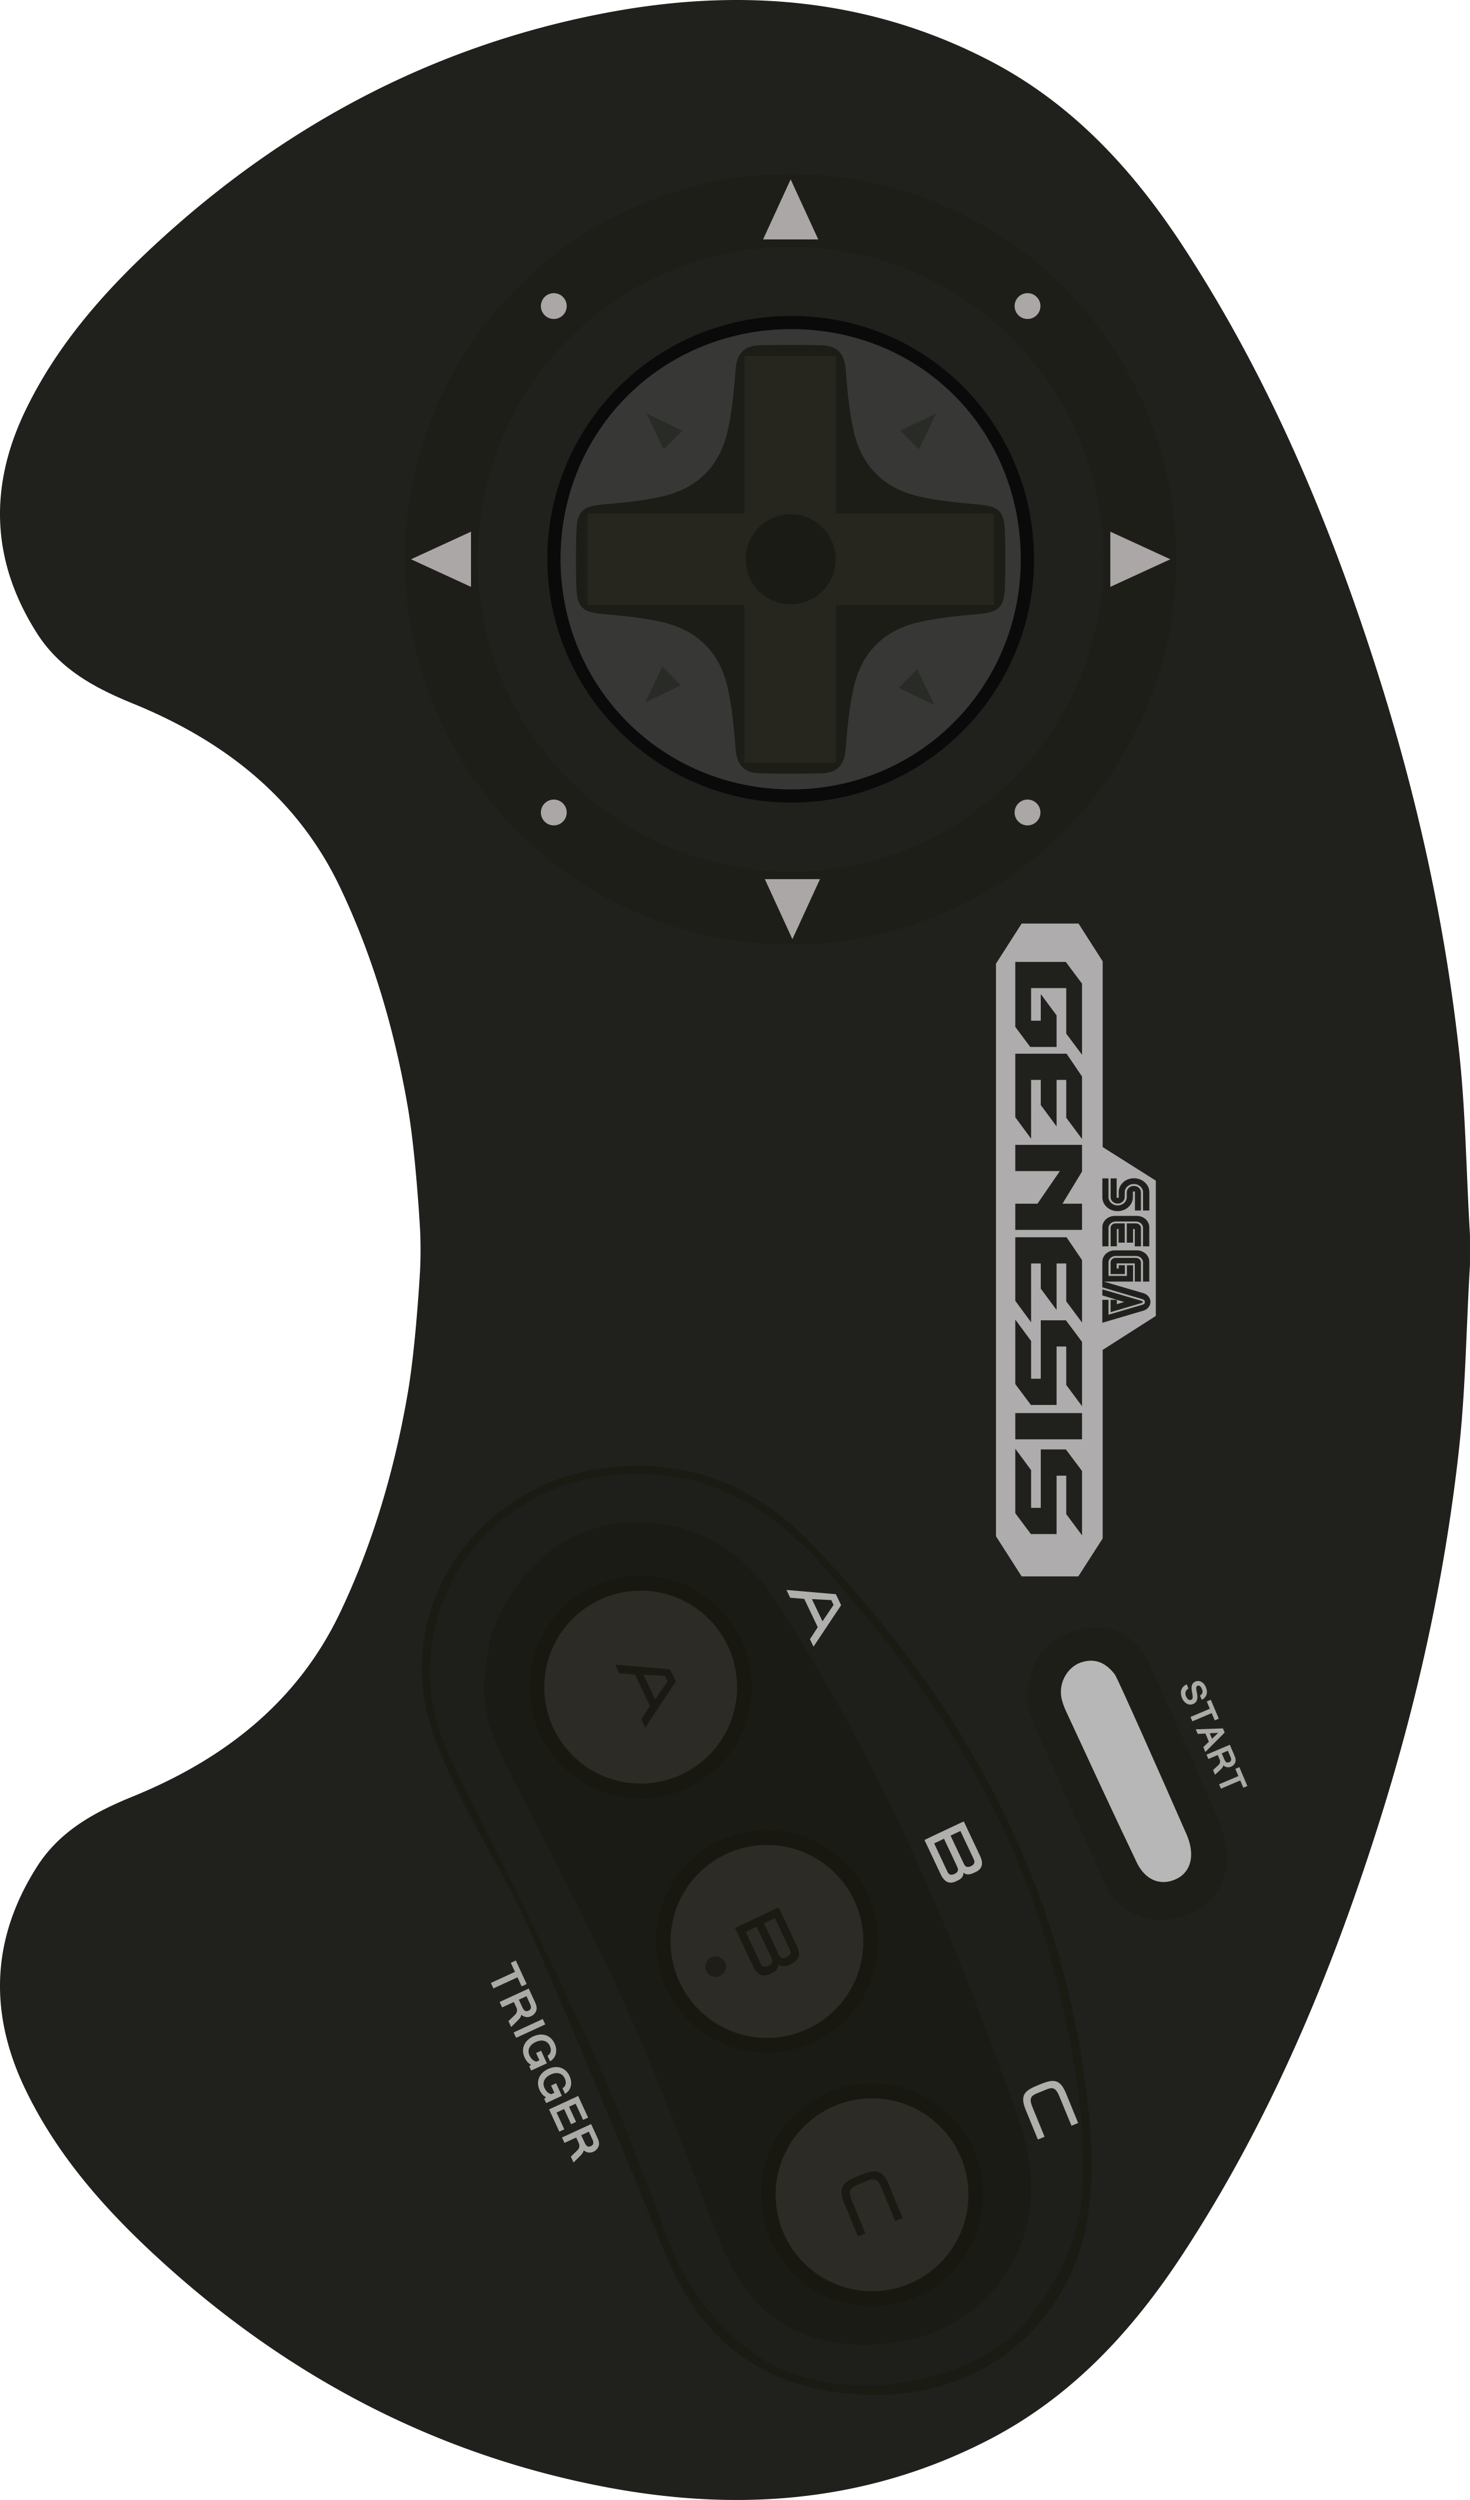 <?xml version="1.0" encoding="UTF-8" standalone="no"?>
<svg
   xmlns:dc="http://purl.org/dc/elements/1.1/"
   xmlns:cc="http://creativecommons.org/ns#"
   xmlns:rdf="http://www.w3.org/1999/02/22-rdf-syntax-ns#"
   xmlns:svg="http://www.w3.org/2000/svg"
   xmlns="http://www.w3.org/2000/svg"
   xmlns:sodipodi="http://sodipodi.sourceforge.net/DTD/sodipodi-0.dtd"
   xmlns:inkscape="http://www.inkscape.org/namespaces/inkscape"
   viewBox="0 0 151.729 257.877"
   version="1.1"
   id="svg92"
   sodipodi:docname="controller.svg"
   width="151.729"
   height="257.877"
   inkscape:version="0.92.4 5da689c313, 2019-01-14">
  <defs
     id="defs96" />
  <sodipodi:namedview
     pagecolor="#ffffff"
     bordercolor="#666666"
     borderopacity="1"
     objecttolerance="10"
     gridtolerance="10"
     guidetolerance="10"
     inkscape:pageopacity="0"
     inkscape:pageshadow="2"
     inkscape:window-width="640"
     inkscape:window-height="480"
     id="namedview94"
     showgrid="false"
     inkscape:zoom="0.91517565"
     inkscape:cx="75.864387"
     inkscape:cy="128.93985"
     inkscape:window-x="0"
     inkscape:window-y="0"
     inkscape:window-maximized="0"
     inkscape:current-layer="svg92" />
  <path
     d="m 43.364,130.934 a 45.084,45.084 0 0 0 0,-3.994 c 0,0 -0.421,-7.81 -1.276,-12.76 -1.346,-7.816 -3.565,-15.48 -6.999,-22.671 -4.427,-9.283 -12.056,-15.142 -21.375,-18.939 -3.943,-1.609 -7.533,-3.535 -9.898,-7.246 -4.745,-7.458 -4.982,-15.148 -1.175,-23.019 3.242,-6.711 8.083,-12.208 13.499,-17.195 13.201,-12.168 28.525,-20.351 46.199,-23.745 13.675,-2.627 27.022,-1.689 39.654,4.811 8.572,4.407 14.85,11.204 20.049,19.126 8.96,13.66 15.213,28.565 20.145,44.061 4.069,12.778 6.959,25.832 8.421,39.16 0.671,6.132 0.731,12.334 1.099,18.501 l 0.017,0.296 c 0.006,0.89 0.006,2.347 0,3.237 l -0.017,0.296 c -0.368,6.167 -0.429,12.369 -1.099,18.501 -1.462,13.327 -4.352,26.382 -8.421,39.16 -4.932,15.495 -11.184,30.401 -20.145,44.061 -5.199,7.922 -11.477,14.719 -20.049,19.126 -12.631,6.5 -25.979,7.438 -39.654,4.811 -17.674,-3.394 -32.998,-11.577 -46.199,-23.745 -5.416,-4.987 -10.256,-10.483 -13.499,-17.195 -3.807,-7.871 -3.57,-15.561 1.175,-23.019 2.365,-3.711 5.955,-5.637 9.898,-7.246 9.318,-3.797 16.948,-9.656 21.375,-18.939 3.434,-7.191 5.653,-14.855 6.999,-22.671 0.856,-4.953 1.276,-12.763 1.276,-12.763 z"
     id="path2"
     inkscape:connector-curvature="0"
     style="fill:#20211d" />
  <path
     d="m 112.264,228.67 c 0.761,-4.851 0.333,-9.636 -0.338,-14.447 -3.015,-21.617 -13.267,-39.538 -28.207,-55.013 -6.006,-6.222 -13.221,-9.041 -22.066,-7.665 -11.714,1.815 -20.008,12.767 -17.739,24.38 0.63,3.227 2.143,6.338 3.595,9.339 2.214,4.594 5.012,8.925 7.054,13.589 4.821,11.013 9.434,22.121 13.947,33.26 3.999,9.858 10.811,14.714 21.476,14.915 11.487,0.219 20.534,-7.269 22.278,-18.358 z m -41.988,5.335 a 13.053,13.053 0 0 1 -0.731,-1.563 c -2.521,-6.404 -4.785,-12.914 -7.609,-19.176 -4.049,-8.996 -8.466,-17.825 -12.878,-26.654 -2.259,-4.518 -4.705,-8.865 -4.664,-14.174 0.086,-10.675 7.977,-19.076 18.622,-20.24 9.263,-1.014 16.171,2.92 21.99,9.445 9.091,10.191 16.882,21.229 21.531,34.243 2.309,6.48 5.365,18.783 5.214,27.159 0.313,5.91 -1.583,11.109 -5.733,16.338 -3.373,4.251 -9.893,6.132 -14.835,6.631 -0.368,0.035 -0.736,0.05 -1.104,0.05 -5.488,-0.028 -13.51,-0.759 -19.803,-12.059 z"
     id="path4"
     inkscape:connector-curvature="0"
     style="fill:#1a1b13" />
  <path
     d="m 90.077,246.062 c -5.486,-0.025 -13.509,-0.756 -19.802,-12.056 a 13.053,13.053 0 0 1 -0.731,-1.563 c -2.521,-6.404 -4.785,-12.914 -7.609,-19.176 -4.049,-8.996 -8.466,-17.825 -12.878,-26.654 -2.259,-4.518 -4.705,-8.865 -4.664,-14.174 0.086,-10.675 7.977,-19.076 18.622,-20.24 9.263,-1.014 16.171,2.92 21.99,9.445 9.091,10.191 16.882,21.229 21.531,34.243 2.309,6.48 5.365,18.783 5.214,27.159 0.313,5.91 -1.583,11.109 -5.733,16.338 -3.373,4.251 -9.893,6.132 -14.835,6.631 -0.368,0.031 -0.736,0.047 -1.105,0.047 z"
     id="path6"
     inkscape:connector-curvature="0"
     style="fill:#1e1f1a" />
  <path
     d="m 114.135,194.488 c -2.657,-5.718 -5.169,-11.507 -7.685,-17.291 -0.338,-0.777 -0.363,-1.689 -0.434,-2.027 0.035,-3.807 2.163,-6.364 5.456,-7.09 3.232,-0.711 5.794,0.514 7.216,3.651 2.441,5.375 4.861,10.766 7.16,16.206 2.083,4.926 -0.081,9.258 -4.836,9.999 -2.863,0.449 -5.652,-0.801 -6.877,-3.448 z"
     id="path8"
     inkscape:connector-curvature="0"
     style="fill:#1e1e18" />
  <path
     d="m 121.59,193.731 c -1.544,0.835 -3.372,0.457 -4.389,-1.892 -2.428,-5.075 -4.786,-10.185 -7.153,-15.29 -0.223,-0.482 -0.419,-0.997 -0.506,-1.517 -0.25,-1.496 0.65,-3.079 2.031,-3.547 1.472,-0.499 2.623,0.07 3.506,1.253 0.277,0.371 5.064,11.155 7.236,16.127 1.324,2.77 0.319,4.301 -0.725,4.866 z"
     id="path10"
     inkscape:connector-curvature="0"
     style="fill:#b7b7b7" />
  <g
     id="g14"
     style="fill:#acaaa8"
     transform="translate(3.8885729e-4,-1.5293964e-4)">
    <path
       d="m 122.017,175.175 a 1.501,1.501 0 0 1 -0.124,-0.48 0.956,0.956 0 0 1 0.052,-0.402 0.84,0.84 0 0 1 0.203,-0.32 c 0.092,-0.092 0.204,-0.168 0.337,-0.229 l 0.185,0.436 a 0.619,0.619 0 0 0 -0.197,0.156 0.605,0.605 0 0 0 -0.101,0.197 0.609,0.609 0 0 0 -0.015,0.222 c 0.01,0.076 0.032,0.153 0.064,0.229 a 0.882,0.882 0 0 0 0.106,0.191 0.652,0.652 0 0 0 0.128,0.129 0.36,0.36 0 0 0 0.142,0.057 0.29,0.29 0 0 0 0.147,-0.021 c 0.05,-0.021 0.087,-0.051 0.112,-0.088 0.025,-0.037 0.041,-0.088 0.046,-0.15 a 0.938,0.938 0 0 0 -0.009,-0.231 4.679,4.679 0 0 0 -0.059,-0.335 2.41,2.41 0 0 1 -0.043,-0.4 0.957,0.957 0 0 1 0.04,-0.307 0.573,0.573 0 0 1 0.132,-0.223 0.66,0.66 0 0 1 0.23,-0.152 0.652,0.652 0 0 1 0.306,-0.056 0.695,0.695 0 0 1 0.298,0.086 0.978,0.978 0 0 1 0.263,0.217 c 0.081,0.093 0.148,0.206 0.205,0.339 0.058,0.137 0.094,0.271 0.104,0.4 a 0.945,0.945 0 0 1 -0.036,0.363 0.823,0.823 0 0 1 -0.176,0.303 0.933,0.933 0 0 1 -0.316,0.224 l -0.183,-0.432 c 0.261,-0.147 0.328,-0.372 0.201,-0.671 -0.062,-0.146 -0.135,-0.247 -0.216,-0.304 -0.081,-0.057 -0.166,-0.066 -0.252,-0.03 a 0.183,0.183 0 0 0 -0.08,0.064 0.259,0.259 0 0 0 -0.036,0.111 0.67,0.67 0 0 0 0,0.168 c 0.007,0.065 0.019,0.144 0.038,0.232 0.016,0.079 0.029,0.16 0.044,0.242 0.015,0.084 0.024,0.167 0.03,0.25 0.005,0.084 0.003,0.166 -0.006,0.244 a 0.789,0.789 0 0 1 -0.062,0.226 0.618,0.618 0 0 1 -0.134,0.192 0.705,0.705 0 0 1 -0.229,0.146 0.761,0.761 0 0 1 -0.333,0.063 0.8,0.8 0 0 1 -0.318,-0.09 0.98,0.98 0 0 1 -0.278,-0.223 1.346,1.346 0 0 1 -0.21,-0.343 z m 3.367,2.283 -0.318,-0.748 -1.993,0.846 -0.191,-0.451 1.993,-0.846 -0.316,-0.746 0.415,-0.176 0.826,1.945 z m -0.969,3.26 -0.213,-0.501 0.577,-0.557 -0.358,-0.842 -0.795,0.041 -0.202,-0.476 2.801,-0.097 0.182,0.428 z m 0.687,-1.358 0.64,-0.616 -0.881,0.048 z m 0.309,3.705 -0.205,-0.484 0.558,-0.508 a 0.526,0.526 0 0 0 0.155,-0.258 0.487,0.487 0 0 0 -0.023,-0.299 l -0.205,-0.482 -0.968,0.411 -0.191,-0.449 2.408,-1.022 0.458,1.079 c 0.027,0.064 0.053,0.126 0.074,0.186 a 0.868,0.868 0 0 1 0.066,0.351 0.648,0.648 0 0 1 -0.1,0.33 0.676,0.676 0 0 1 -0.101,0.13 0.9,0.9 0 0 1 -0.27,0.185 0.71,0.71 0 0 1 -0.79,-0.136 0.896,0.896 0 0 1 -0.264,0.408 z m 0.694,-2.208 0.253,0.598 c 0.034,0.081 0.068,0.147 0.104,0.2 a 0.382,0.382 0 0 0 0.115,0.118 0.251,0.251 0 0 0 0.134,0.038 0.454,0.454 0 0 0 0.161,-0.039 c 0.107,-0.045 0.172,-0.111 0.194,-0.2 0.021,-0.088 0.003,-0.201 -0.056,-0.339 l -0.273,-0.645 z m 2.227,3.548 -0.317,-0.749 -1.993,0.847 -0.191,-0.451 1.993,-0.846 -0.316,-0.746 0.415,-0.176 0.825,1.945 z"
       id="path12"
       inkscape:connector-curvature="0" />
  </g>
  <path
     d="m 81.609,97.437 c -21.988,0 -39.813,-17.795 -39.813,-39.746 0,-21.951 17.825,-39.746 39.813,-39.746 21.988,0 39.813,17.795 39.813,39.746 0,21.951 -17.825,39.746 -39.813,39.746 z m 32.263,-39.747 c 0,-17.79 -14.451,-32.211 -32.278,-32.211 -17.827,0 -32.277,14.422 -32.277,32.211 0,17.789 14.451,32.211 32.278,32.211 17.827,0 32.277,-14.421 32.277,-32.211 z"
     id="path16"
     inkscape:connector-curvature="0"
     style="fill:#1e1e18" />
  <g
     id="g30"
     style="fill:#aaa7a6"
     transform="translate(3.8885729e-4,-1.5293964e-4)">
    <path
       d="m 120.797,57.69 -6.193,-2.846 v 5.693 z"
       id="path18"
       inkscape:connector-curvature="0" />
    <circle
       cx="106.058"
       cy="31.572"
       r="1.333"
       id="circle20" />
    <circle
       cx="106.058"
       cy="83.809"
       r="1.333"
       id="circle22" />
    <circle
       cx="57.161"
       cy="83.809"
       r="1.333"
       id="circle24" />
    <circle
       cx="57.161"
       cy="31.572"
       r="1.333"
       id="circle26" />
    <path
       d="m 81.609,18.503 -2.846,6.193 h 5.693 z m -39.187,39.187 6.193,2.847 v -5.693 z m 39.367,39.188 2.846,-6.193 h -5.692 z"
       id="path28"
       inkscape:connector-curvature="0" />
  </g>
  <path
     d="m 105.452,95.267 -2.651,4.139 v 59.061 l 2.651,4.14 h 5.847 l 2.516,-3.913 v -19.449 l 5.485,-3.504 v -13.956 l -5.485,-3.464 V 99.161 l -2.493,-3.894 z"
     id="path32"
     inkscape:connector-curvature="0"
     style="fill:#afacad" />
  <g
     id="g42"
     style="fill:#20211d"
     transform="translate(3.8885729e-4,-1.5293964e-4)">
    <path
       d="m 115.147,126.193 c -0.287,0 -0.515,0.212 -0.512,0.465 v 1.901 h 0.64 v -1.785 h 0.179 v 1.407 h 0.637 v -1.985 z m 2.11,0.003 c 0.265,0 0.51,0.206 0.509,0.463 v 1.901 h -0.637 v -1.785 h -0.179 v 1.407 h -0.646 v -1.988 z m -8.201,12.701 v 6.025 h -2.652 l -1.609,-2.152 v -6.65 l 1.632,2.203 v 3.893 h 0.997 v -6.025 h 2.595 l 1.666,2.224 v 6.64 l -1.632,-2.193 v -3.965 z m 2.629,6.865 v 2.705 h -6.89 v -2.705 z m -2.629,6.455 v 6.025 h -2.652 l -1.609,-2.152 v -6.65 l 1.632,2.204 v 3.893 h 0.997 v -6.025 h 2.595 l 1.666,2.224 v 6.64 l -1.632,-2.193 v -3.966 z"
       id="path34"
       inkscape:connector-curvature="0" />
    <path
       d="m 106.427,130.331 h 0.997 v 2.592 l 1.632,2.203 v -4.795 h 0.997 v 3.903 l 1.632,2.193 v -6.445 l -1.598,-2.356 h -5.292 v 6.558 l 1.632,2.213 z m 0,-18.936 h 0.997 v 2.592 l 1.632,2.203 v -4.795 h 0.997 v 3.904 l 1.632,2.193 v -6.446 l -1.598,-2.356 h -5.292 v 6.558 l 1.632,2.213 z m 0.657,12.767 2.312,-3.361 h -4.601 v -2.705 h 6.89 v 2.746 l -2.017,3.32 h 2.017 v 2.705 h -6.89 v -2.705 z m 2.969,-22.235 h -3.626 v 3.361 h 0.997 v -2.746 l 1.632,2.193 v 3.258 h -2.72 l -1.541,-2.07 v -6.701 h 5.212 l 1.678,2.244 v 7.337 l -1.632,-2.183 z m 8.572,24.664 c 0,-0.645 -0.579,-1.169 -1.292,-1.169 h -2.262 c -0.713,0 -1.292,0.524 -1.292,1.169 v 1.969 h 0.637 v -1.92 c 0,-0.339 0.355,-0.639 0.73,-0.639 h 2.113 c 0.375,0 0.721,0.3 0.721,0.639 v 1.92 h 0.646 z m -3.368,3.729 h 1.872 v 1.878 h 0.637 v -1.983 c 10e-4,-0.257 -0.245,-0.463 -0.509,-0.463 l -2.111,-0.002 c -0.287,0 -0.515,0.211 -0.512,0.465 v 1.21 l 1.468,-0.003 v -0.91 h -0.631 v 0.336 h -0.214 z m 3.375,-5.454 v -1.887 c 0,-0.795 -0.713,-1.44 -1.592,-1.44 -0.879,0 -1.575,0.645 -1.568,1.44 v 0.575 h -0.215 v -2.002 h -0.623 v 1.937 c 0,0.364 0.327,0.659 0.729,0.659 0.403,0 0.724,-0.295 0.724,-0.659 l 0.002,-0.502 c 0,-0.472 0.424,-0.855 0.946,-0.855 0.522,0 0.946,0.383 0.946,0.855 v 1.88 z"
       id="path36"
       inkscape:connector-curvature="0" />
    <path
       d="m 117.146,124.866 v -1.961 h -0.214 l -0.001,0.588 c 0,0.795 -0.696,1.44 -1.575,1.44 -0.879,0 -1.577,-0.644 -1.577,-1.44 l 0.004,-1.941 h 0.634 v 1.937 c 0,0.472 0.423,0.855 0.945,0.855 0.522,0 0.94,-0.383 0.94,-0.855 l 0.002,-0.502 c 0,-0.364 0.327,-0.659 0.729,-0.659 0.403,0 0.729,0.295 0.729,0.659 v 1.88 z m 0.73,9.526 c 0.061,-0.023 0.075,-0.032 0.075,-0.095 0,-0.063 -0.036,-0.079 -0.097,-0.103 l -4.074,-1.196 -0.001,0.629 2.259,0.676 -0.763,0.223 v -0.447 h -0.643 v 1.271 z"
       id="path38"
       inkscape:connector-curvature="0" />
    <path
       d="m 113.779,130.146 c 0,-0.645 0.579,-1.169 1.292,-1.169 h 2.262 c 0.713,0 1.292,0.524 1.292,1.169 v 2.051 h -0.646 v -2.002 c 0,-0.339 -0.346,-0.64 -0.721,-0.64 h -2.113 c -0.375,0 -0.73,0.3 -0.73,0.64 v 1.418 h 1.9 v -1.103 h 0.634 v 1.689 h -3.022 l 4.117,1.203 c 0.408,0.13 0.7,0.481 0.7,0.894 0,0.422 -0.305,0.78 -0.727,0.901 l -4.239,1.249 v -2.367 h 0.637 v 1.538 l 3.536,-1.043 c 0.194,-0.061 0.217,-0.17 0.217,-0.278 0,-0.113 -0.052,-0.218 -0.229,-0.278 l -4.161,-1.224 z"
       id="path40"
       inkscape:connector-curvature="0" />
  </g>
  <path
     d="m 74.416,231.454 c -3.187,-7.982 -6.066,-16.101 -9.581,-23.931 -3.736,-8.325 -7.992,-16.423 -12.162,-24.547 -3.187,-6.308 -3.041,-8.391 -2.204,-13.221 0.61,-3.51 4.009,-9.021 8.618,-11.204 2.541,-1.205 5.36,-1.745 8.159,-1.477 6.369,0.615 10.095,3.913 12.818,8.073 10.009,15.284 17.25,31.868 23.473,48.952 1.074,2.95 2.284,5.95 2.718,9.026 1.422,10.06 -5.718,18.294 -15.909,18.712 -7.832,0.317 -12.996,-3.026 -15.93,-10.383 z"
     id="path44"
     inkscape:connector-curvature="0"
     style="fill:#1a1b15" />
  <path
     d="m 83.968,169.855 -0.367,-0.769 0.806,-1.24 -1.393,-2.918 -1.455,-0.119 -0.383,-0.803 5.1,0.439 0.541,1.133 z m 0.927,-2.615 1.144,-1.691 -0.237,-0.496 -2,-0.103 z m 14.55,25.917 c 0.203,0.216 0.506,0.247 0.91,0.102 l 0.348,-0.155 c 0.679,-0.32 0.828,-0.877 0.457,-1.664 l -1.68,-3.557 -0.671,0.308 -2.71,1.28 -0.675,0.328 1.68,3.557 c 0.372,0.787 0.9,1.023 1.575,0.705 l 0.341,-0.17 c 0.297,-0.188 0.44,-0.43 0.425,-0.734 z m -1.645,-0.067 -0.218,-0.461 -1.162,-2.481 1.016,-0.48 1.184,2.508 0.196,0.435 c 0.142,0.3 0.044,0.529 -0.29,0.687 -0.342,0.161 -0.585,0.092 -0.726,-0.208 z m 1.701,-0.803 -1.388,-2.939 1.016,-0.48 1.388,2.939 c 0.142,0.3 0.04,0.531 -0.301,0.692 -0.337,0.16 -0.573,0.088 -0.715,-0.212 z m 10.547,25.663 -0.712,-1.727 c -0.472,-1.158 -0.893,-0.867 -1.817,-0.489 -0.924,0.378 -1.426,0.464 -0.953,1.619 l 1.252,3.056 -0.693,0.284 -1.253,-3.051 c -0.664,-1.614 -0.026,-2.024 1.36,-2.591 1.386,-0.568 2.133,-0.732 2.794,0.869 l 1.257,3.07 -0.687,0.281 z"
     id="path46"
     inkscape:connector-curvature="0"
     style="fill:#b1afae" />
  <circle
     cx="79.164"
     cy="200.262"
     r="11.48"
     id="circle48"
     style="fill:#181811" />
  <circle
     cx="79.164"
     cy="200.262"
     r="9.95"
     id="circle50"
     style="fill:#2c2b25" />
  <path
     d="m 80.334,202.615 c 0.225,0.24 0.563,0.274 1.011,0.113 l 0.387,-0.173 c 0.754,-0.356 0.92,-0.974 0.507,-1.849 l -1.866,-3.953 -0.745,0.342 -3.011,1.422 -0.75,0.364 1.866,3.953 c 0.413,0.875 1,1.137 1.75,0.783 l 0.379,-0.189 c 0.331,-0.207 0.489,-0.475 0.472,-0.813 z m -1.828,-0.075 -0.242,-0.512 -1.292,-2.757 1.129,-0.533 1.316,2.786 0.218,0.483 c 0.157,0.333 0.049,0.588 -0.322,0.763 -0.379,0.18 -0.649,0.104 -0.807,-0.23 z m 1.891,-0.892 -1.542,-3.265 1.129,-0.533 1.542,3.265 c 0.157,0.333 0.044,0.59 -0.335,0.769 -0.374,0.177 -0.636,0.097 -0.794,-0.236 z"
     id="path52"
     inkscape:connector-curvature="0"
     style="fill:#1a1a13" />
  <circle
     cx="73.862"
     cy="202.865"
     r="1.063"
     id="circle54"
     style="fill:#1e1e18" />
  <circle
     cx="66.129"
     cy="174.029"
     r="11.48"
     id="circle56"
     style="fill:#181811" />
  <circle
     cx="66.129"
     cy="174.029"
     r="9.95"
     id="circle58"
     style="fill:#2c2b25" />
  <path
     d="m 66.599,178.207 -0.408,-0.855 0.896,-1.378 -1.547,-3.242 -1.617,-0.133 -0.426,-0.892 5.667,0.488 0.601,1.259 z m 1.029,-2.906 1.272,-1.879 -0.263,-0.552 -2.223,-0.114 z"
     id="path60"
     inkscape:connector-curvature="0"
     style="fill:#1a1a13" />
  <circle
     cx="90.01"
     cy="226.394"
     r="11.48"
     id="circle62"
     style="fill:#181811" />
  <circle
     cx="90.01"
     cy="226.394"
     r="9.95"
     id="circle64"
     style="fill:#2c2b25" />
  <path
     d="m 91.791,227.639 -0.791,-1.919 c -0.524,-1.287 -0.992,-0.964 -2.018,-0.543 -1.026,0.421 -1.585,0.515 -1.059,1.799 l 1.391,3.395 -0.77,0.315 -1.393,-3.39 c -0.737,-1.793 -0.029,-2.249 1.511,-2.879 1.54,-0.631 2.37,-0.813 3.104,0.966 l 1.397,3.411 -0.764,0.313 z"
     id="path66"
     inkscape:connector-curvature="0"
     style="fill:#1a1a13" />
  <g
     id="g70"
     style="fill:#acaaa8"
     transform="translate(3.8885729e-4,-1.5293964e-4)">
    <path
       d="m 53.843,204.896 -0.431,-0.934 -2.486,1.146 -0.26,-0.563 2.487,-1.146 -0.428,-0.93 0.516,-0.238 1.118,2.427 z m -1.084,4.191 -0.278,-0.604 0.686,-0.662 a 0.665,0.665 0 0 0 0.196,-0.52 0.536,0.536 0 0 0 -0.05,-0.189 l -0.277,-0.602 -1.208,0.556 -0.258,-0.56 3.004,-1.384 0.619,1.346 c 0.037,0.08 0.071,0.157 0.101,0.232 a 1.245,1.245 0 0 1 0.097,0.441 0.761,0.761 0 0 1 -0.031,0.227 0.938,0.938 0 0 1 -0.205,0.362 c -0.047,0.05 -0.099,0.096 -0.156,0.138 a 0.997,0.997 0 0 1 -0.178,0.104 0.904,0.904 0 0 1 -0.533,0.086 0.937,0.937 0 0 1 -0.47,-0.228 c -0.038,0.173 -0.146,0.349 -0.319,0.526 z m 0.792,-2.814 0.344,0.745 c 0.047,0.101 0.092,0.184 0.14,0.249 0.047,0.065 0.097,0.113 0.149,0.145 0.052,0.032 0.109,0.045 0.171,0.042 a 0.545,0.545 0 0 0 0.202,-0.054 c 0.133,-0.063 0.212,-0.148 0.236,-0.261 0.023,-0.112 -0.003,-0.255 -0.082,-0.428 l -0.37,-0.803 z m -0.278,3.932 -0.257,-0.557 3.003,-1.384 0.258,0.558 z m 0.877,2.03 a 1.71,1.71 0 0 1 -0.163,-0.647 1.436,1.436 0 0 1 0.104,-0.604 c 0.077,-0.19 0.193,-0.364 0.352,-0.522 0.159,-0.158 0.354,-0.291 0.587,-0.398 0.238,-0.109 0.468,-0.174 0.691,-0.19 0.223,-0.016 0.432,0.007 0.624,0.073 0.191,0.064 0.365,0.17 0.52,0.313 0.153,0.145 0.28,0.323 0.378,0.537 a 1.7,1.7 0 0 1 0.154,0.538 c 0.021,0.18 0.011,0.349 -0.028,0.51 a 1.224,1.224 0 0 1 -0.596,0.782 l -0.266,-0.575 c 0.089,-0.051 0.161,-0.11 0.216,-0.182 0.055,-0.072 0.091,-0.15 0.111,-0.238 0.02,-0.088 0.023,-0.182 0.009,-0.282 a 1.124,1.124 0 0 0 -0.098,-0.316 c -0.06,-0.13 -0.138,-0.239 -0.233,-0.325 -0.095,-0.086 -0.205,-0.147 -0.331,-0.184 a 1.045,1.045 0 0 0 -0.411,-0.029 1.569,1.569 0 0 0 -0.476,0.143 1.535,1.535 0 0 0 -0.412,0.267 c -0.11,0.103 -0.193,0.214 -0.248,0.333 -0.055,0.119 -0.081,0.243 -0.079,0.373 0.002,0.13 0.033,0.261 0.093,0.392 0.087,0.187 0.187,0.334 0.303,0.442 0.116,0.106 0.253,0.18 0.411,0.217 l 0.314,-0.145 -0.343,-0.744 0.517,-0.238 0.598,1.298 -1.621,0.746 -0.198,-0.431 0.183,-0.17 a 1.159,1.159 0 0 1 -0.367,-0.28 1.894,1.894 0 0 1 -0.295,-0.464 z m 1.545,3.354 c -0.101,-0.218 -0.154,-0.434 -0.162,-0.647 -0.008,-0.213 0.026,-0.415 0.103,-0.604 0.077,-0.19 0.194,-0.363 0.353,-0.522 a 1.97,1.97 0 0 1 0.587,-0.398 c 0.237,-0.109 0.468,-0.173 0.69,-0.19 a 1.458,1.458 0 0 1 1.145,0.386 c 0.153,0.145 0.279,0.323 0.378,0.537 0.082,0.179 0.134,0.358 0.154,0.538 0.021,0.179 0.011,0.35 -0.029,0.511 -0.04,0.162 -0.11,0.31 -0.209,0.444 -0.1,0.134 -0.229,0.247 -0.387,0.337 l -0.265,-0.575 a 0.715,0.715 0 0 0 0.215,-0.182 c 0.055,-0.07 0.091,-0.149 0.111,-0.237 0.02,-0.088 0.023,-0.183 0.009,-0.283 a 1.164,1.164 0 0 0 -0.097,-0.316 c -0.061,-0.13 -0.139,-0.239 -0.234,-0.325 -0.095,-0.086 -0.205,-0.147 -0.33,-0.184 -0.125,-0.037 -0.263,-0.046 -0.412,-0.028 a 1.556,1.556 0 0 0 -0.475,0.141 1.529,1.529 0 0 0 -0.412,0.268 1.064,1.064 0 0 0 -0.248,0.333 c -0.055,0.118 -0.082,0.243 -0.08,0.373 0.002,0.13 0.033,0.261 0.094,0.392 0.086,0.188 0.186,0.334 0.302,0.442 a 0.918,0.918 0 0 0 0.411,0.217 l 0.314,-0.145 -0.342,-0.744 0.516,-0.238 0.598,1.298 -1.621,0.746 -0.198,-0.432 0.184,-0.17 a 1.159,1.159 0 0 1 -0.368,-0.279 1.857,1.857 0 0 1 -0.295,-0.464 z m 2.036,4.294 -1.058,-2.295 3.004,-1.384 1.027,2.23 -0.517,0.238 -0.769,-1.67 -0.68,0.313 0.721,1.563 -0.513,0.235 -0.72,-1.563 -0.779,0.359 0.799,1.735 z m 1.466,3.182 -0.278,-0.604 0.685,-0.662 a 0.685,0.685 0 0 0 0.186,-0.332 0.623,0.623 0 0 0 -0.04,-0.378 l -0.277,-0.601 -1.207,0.556 -0.258,-0.56 3.004,-1.383 0.619,1.344 c 0.037,0.081 0.07,0.158 0.101,0.232 a 1.255,1.255 0 0 1 0.097,0.442 0.759,0.759 0 0 1 -0.031,0.226 1.034,1.034 0 0 1 -0.081,0.193 0.993,0.993 0 0 1 -0.279,0.308 1.041,1.041 0 0 1 -0.179,0.104 0.911,0.911 0 0 1 -0.533,0.085 0.943,0.943 0 0 1 -0.47,-0.227 c -0.039,0.173 -0.146,0.348 -0.319,0.525 z m 0.792,-2.816 0.344,0.746 c 0.046,0.101 0.092,0.184 0.14,0.248 a 0.518,0.518 0 0 0 0.148,0.145 c 0.054,0.031 0.11,0.045 0.172,0.043 a 0.525,0.525 0 0 0 0.201,-0.055 c 0.135,-0.062 0.213,-0.148 0.237,-0.261 0.023,-0.111 -0.003,-0.254 -0.083,-0.427 l -0.369,-0.803 z"
       id="path68"
       inkscape:connector-curvature="0" />
  </g>
  <ellipse
     cx="81.609"
     cy="57.69"
     rx="32.278"
     ry="32.211"
     id="ellipse72"
     style="fill:#20211d" />
  <path
     d="m 81.724,32.587 c 13.954,0.017 25.032,11.18 25.002,25.194 -0.029,13.743 -11.35,25.041 -25.065,25.013 -13.858,-0.028 -25.189,-11.363 -25.168,-25.177 0.021,-13.878 11.279,-25.048 25.231,-25.03 z m 23.638,25.125 c 0.013,-13.322 -10.287,-23.708 -23.563,-23.759 -13.363,-0.051 -23.908,10.37 -23.931,23.648 -0.022,13.283 10.505,23.811 23.815,23.819 13.153,0.008 23.666,-10.517 23.679,-23.708 z"
     id="path74"
     inkscape:connector-curvature="0"
     style="fill:#0a0a0a" />
  <path
     d="m 105.356,57.716 c 0.013,-13.322 -10.287,-23.708 -23.563,-23.759 -13.363,-0.051 -23.908,10.37 -23.931,23.648 -0.022,13.283 10.505,23.811 23.815,23.819 13.153,0.008 23.666,-10.518 23.679,-23.708 z"
     id="path76"
     inkscape:connector-curvature="0"
     style="fill:#373735" />
  <g
     id="g80"
     style="fill:#292b27"
     transform="translate(3.8885729e-4,-1.5293964e-4)">
    <path
       d="m 96.614,42.661 -3.682,1.763 1.919,1.919 z m -29.876,0 1.764,3.682 1.919,-1.919 z m -0.134,29.791 3.683,-1.764 -1.919,-1.919 z m 29.838,0.268 -1.764,-3.683 -1.919,1.919 z"
       id="path78"
       inkscape:connector-curvature="0" />
  </g>
  <path
     d="m 81.609,79.805 a 104.175,104.175 0 0 1 -3.214,-0.04 c -1.624,-0.05 -2.355,-0.892 -2.476,-2.541 -0.156,-2.133 -0.358,-4.286 -0.832,-6.364 -0.817,-3.6 -3.167,-5.89 -6.762,-6.691 -1.956,-0.439 -3.973,-0.64 -5.97,-0.812 -2.173,-0.187 -2.788,-0.645 -2.859,-2.763 a 87.736,87.736 0 0 1 -0.052,-2.903 c 10e-4,-0.969 0.018,-1.937 0.052,-2.903 0.071,-2.118 0.686,-2.577 2.859,-2.763 1.997,-0.171 4.014,-0.373 5.97,-0.812 3.595,-0.802 5.945,-3.091 6.762,-6.691 0.474,-2.077 0.676,-4.231 0.832,-6.364 0.121,-1.649 0.852,-2.491 2.476,-2.541 1.067,-0.034 2.141,-0.039 3.214,-0.04 1.072,10e-4 2.147,0.006 3.214,0.04 1.624,0.05 2.355,0.892 2.476,2.541 0.156,2.133 0.358,4.286 0.832,6.364 0.817,3.6 3.167,5.89 6.762,6.691 1.956,0.439 3.973,0.64 5.97,0.812 2.173,0.187 2.788,0.645 2.859,2.763 0.034,0.966 0.05,1.935 0.052,2.903 a 85.034,85.034 0 0 1 -0.052,2.903 c -0.071,2.118 -0.686,2.577 -2.859,2.763 -1.997,0.171 -4.014,0.373 -5.97,0.812 -3.595,0.802 -5.945,3.091 -6.762,6.691 -0.474,2.077 -0.676,4.231 -0.832,6.364 -0.121,1.649 -0.852,2.491 -2.476,2.541 -1.067,0.034 -2.141,0.039 -3.214,0.04 z"
     id="path82"
     inkscape:connector-curvature="0"
     style="fill:#1d1d17" />
  <g
     id="g88"
     style="fill:#26261f"
     transform="translate(3.8885729e-4,-1.5293964e-4)">
    <path
       d="M 86.284,36.716 V 78.664 H 76.85 V 36.716 Z"
       id="path84"
       inkscape:connector-curvature="0" />
    <path
       d="m 60.635,52.973 h 41.948 v 9.434 H 60.635 Z"
       id="path86"
       inkscape:connector-curvature="0" />
  </g>
  <path
     d="m 81.612,62.337 a 4.646,4.646 0 1 1 0,-9.293 4.646,4.646 0 0 1 4.644,4.649 4.642,4.642 0 0 1 -4.644,4.644 z"
     id="path90"
     inkscape:connector-curvature="0"
     style="fill:#1a1b15" />
</svg>
